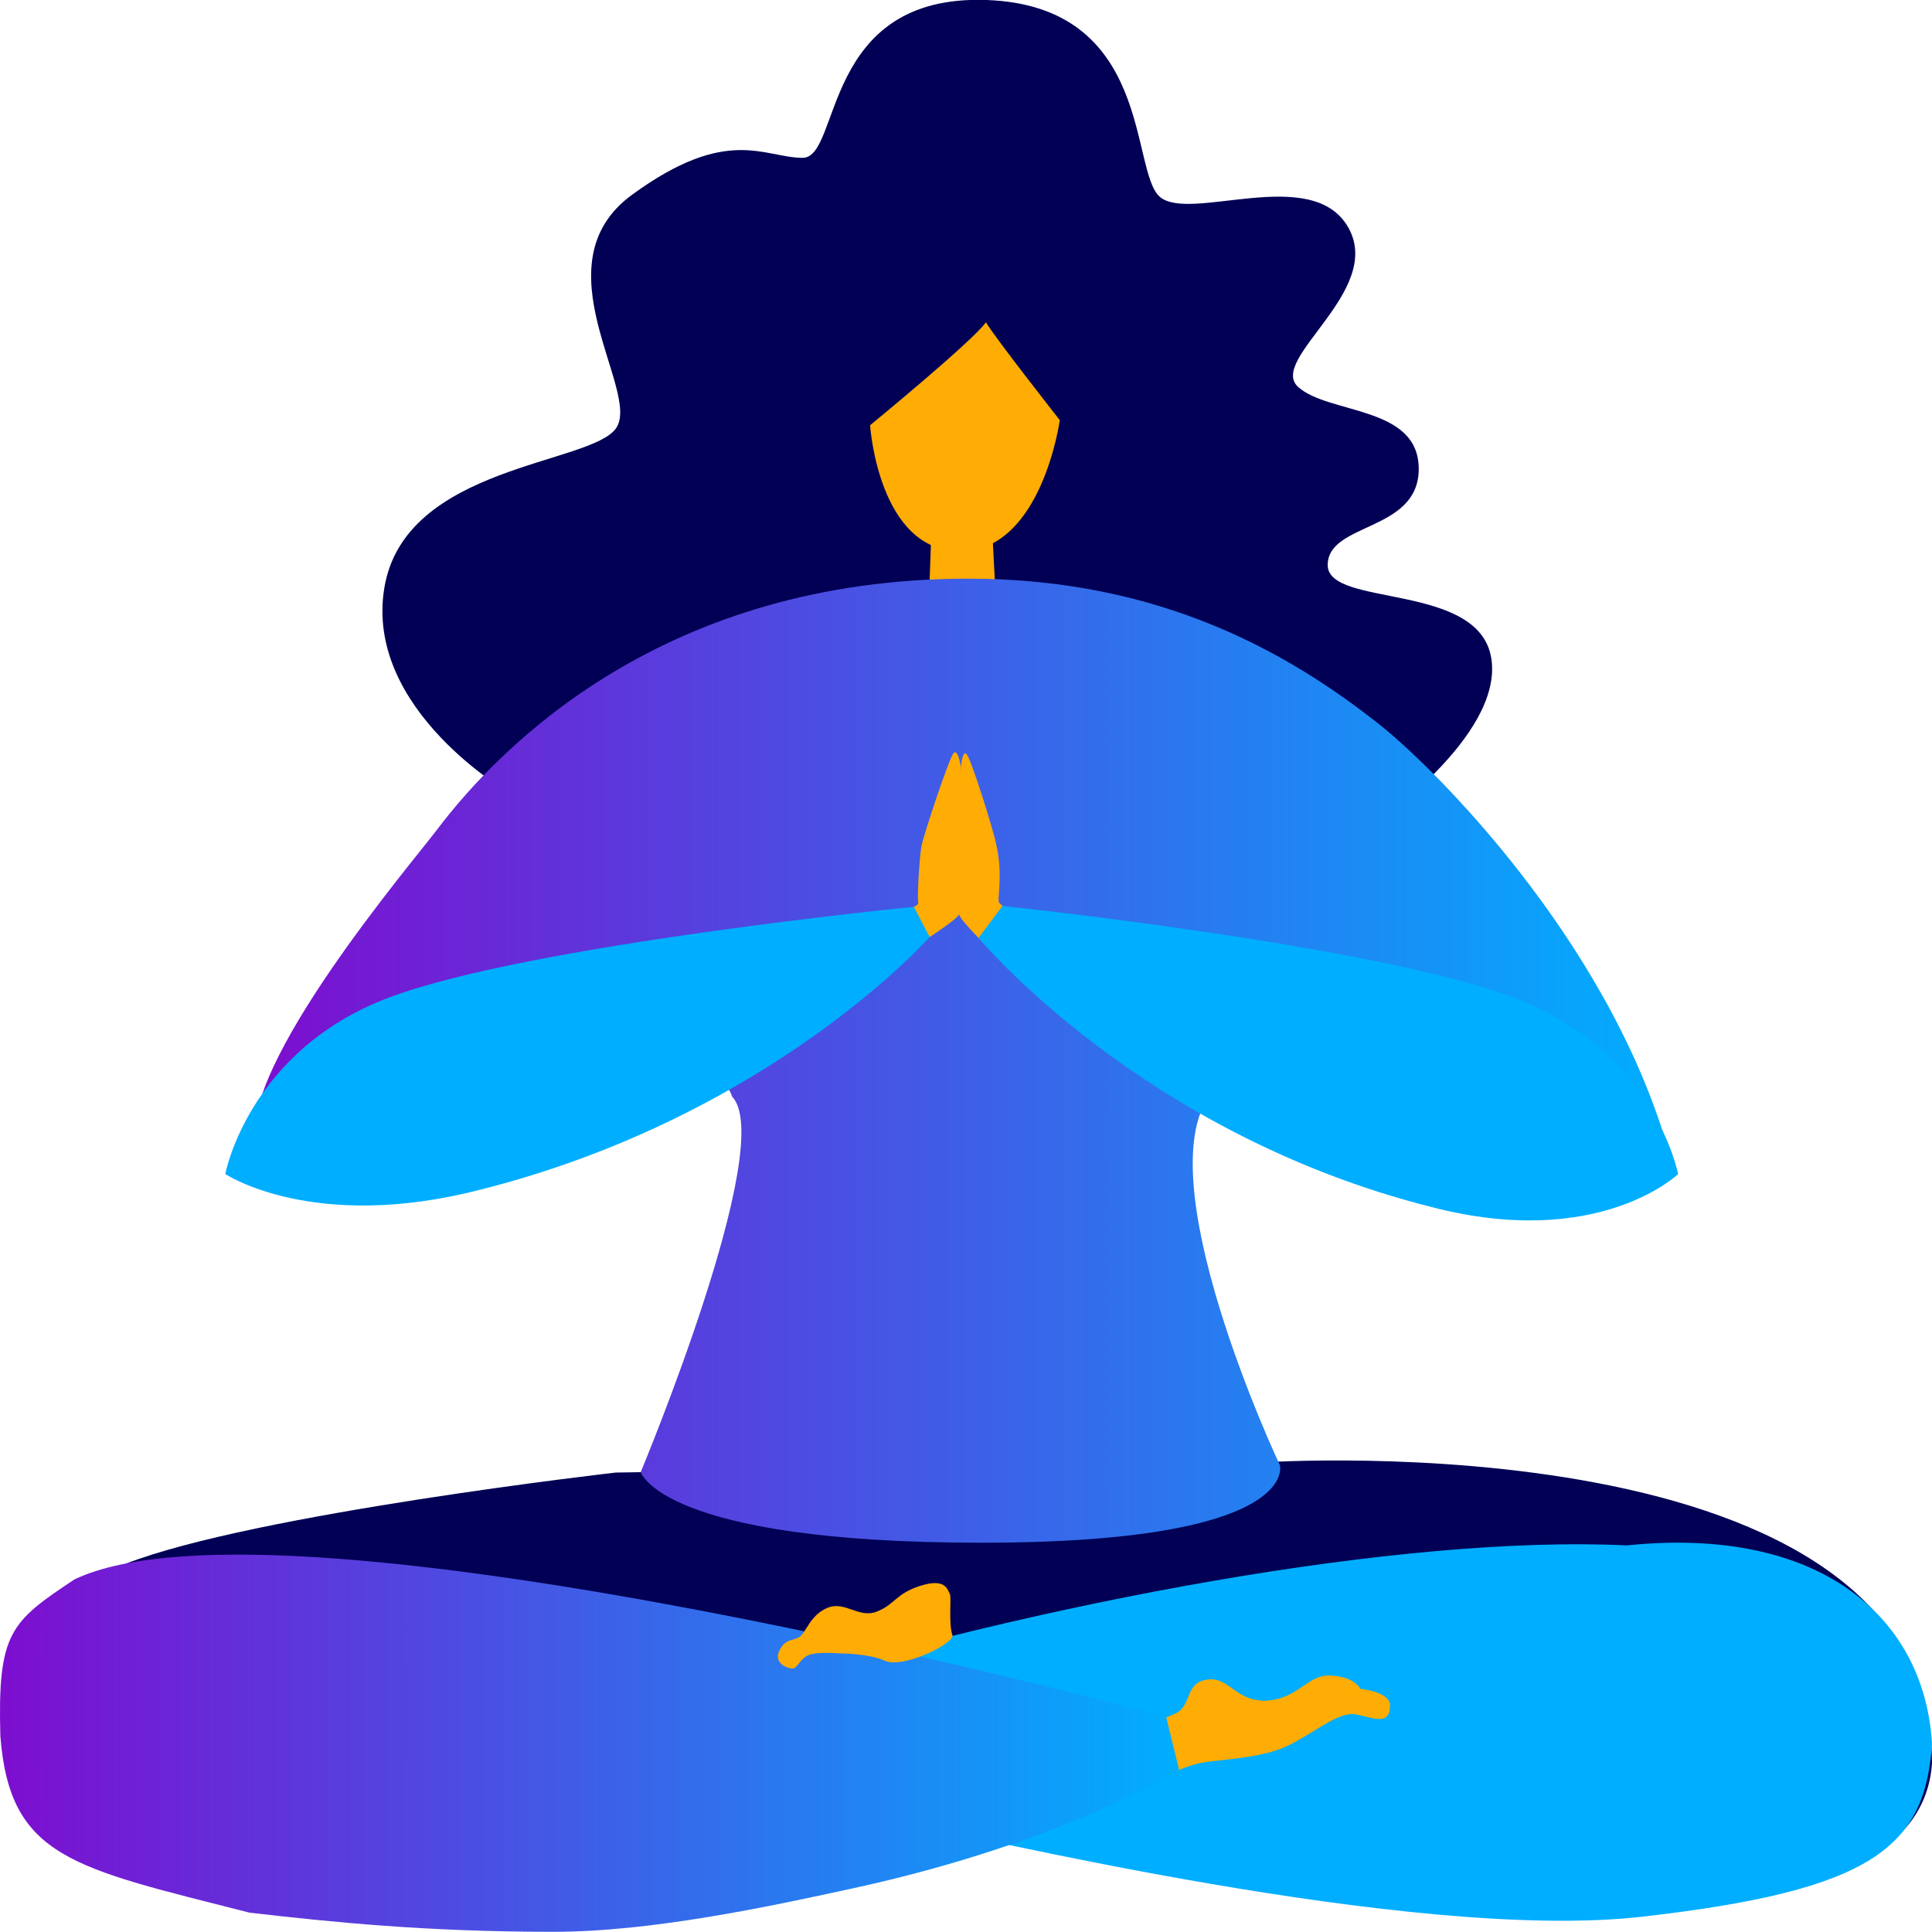 <svg width="51" height="51" viewBox="0 0 51 51" fill="none" xmlns="http://www.w3.org/2000/svg">
<g clip-path="url(#clip0_36_122)">
<path d="M13.507 20.97C13.507 20.97 9.607 18.754 10.146 15.515C10.686 12.271 15.609 12.271 16.266 11.299C16.928 10.326 14.164 6.976 16.689 5.138C19.209 3.299 20.171 4.166 21.189 4.166C22.208 4.166 21.668 -0.157 26.047 -7.19354e-06C30.43 0.161 29.829 4.483 30.608 5.188C31.387 5.893 34.63 4.322 35.588 5.999C36.55 7.677 33.457 9.483 34.269 10.216C35.081 10.944 37.451 10.704 37.451 12.377C37.451 14.049 35.048 13.782 35.048 14.916C35.048 16.049 39.07 15.349 39.37 17.399C39.671 19.454 36.221 21.805 36.221 21.805C36.221 22.523 13.507 21.689 13.507 20.966V20.97Z" fill="#010055"/>
<path d="M22.968 11.225C22.968 11.225 25.657 9.022 26.028 8.506C26.188 8.815 27.976 11.091 27.976 11.091C27.976 11.091 27.502 14.552 25.343 14.552C23.184 14.552 22.968 11.225 22.968 11.225Z" fill="#FFAC04"/>
<path d="M33.316 38.605C33.316 38.605 51 37.402 51 46.544C50.521 53.852 26.54 48.36 26.54 48.36C26.54 48.36 20.992 50.705 13.169 50.705C8.283 50.161 0.84 50.134 0.84 45.715C0.751 42.356 1.169 42.319 3.323 41.277C6.711 39.959 16.252 38.872 16.252 38.872L33.321 38.609L33.316 38.605Z" fill="#010055"/>
<path d="M51 46.019C50.822 48.761 49.442 49.899 43.369 50.594C37.301 51.295 25.479 48.406 23.897 48.125C21.466 47.696 17.327 49.493 11.001 49.493C7.199 49.493 11.939 47.093 19.636 44.71C27.53 42.268 37.024 40.513 42.947 40.794C47.978 40.278 50.789 42.632 51 46.019Z" fill="#00AEFF"/>
<path d="M30.388 45.484C30.388 45.484 30.552 45.447 31.05 45.222C31.467 45.001 31.275 44.42 31.866 44.337C32.458 44.254 32.589 44.904 33.415 44.895C34.311 44.839 34.494 44.194 35.137 44.231C35.78 44.268 35.907 44.581 35.907 44.581C35.907 44.581 36.602 44.641 36.691 44.964C36.724 45.6 36.24 45.337 35.761 45.249C35.273 45.208 34.659 45.77 33.964 46.097C33.269 46.424 32.148 46.447 31.707 46.535C31.265 46.623 30.852 46.853 30.852 46.853L30.383 45.484H30.388Z" fill="#FFAC04"/>
<path d="M31.125 46.715C31.125 46.715 28.13 48.632 22.447 49.862C20.345 50.318 17.2 51 14.586 50.995C11.24 50.995 8.734 50.737 6.584 50.489C1.948 49.304 0.258 49.06 0.009 45.825C-0.066 43.088 0.282 42.812 1.966 41.692C7.551 39.038 30.782 45.319 30.782 45.319L31.125 46.715Z" fill="url(#paint0_linear_36_122)"/>
<path d="M24.601 13.63L24.526 15.699H26.281L26.169 13.547L24.601 13.63Z" fill="#FFAC04"/>
<path d="M13.863 28.237C13.863 28.237 7.237 32.232 6.758 30.205C6.279 28.177 10.907 22.735 11.522 21.92C13.249 19.63 17.585 15.275 25.563 15.275C30.637 15.275 34.053 17.247 36.451 19.155C37.887 20.302 42.365 24.758 43.989 30.182C43.989 30.182 33.255 27.458 32.054 28.762C30.106 30.882 33.786 38.678 33.786 38.678C33.786 38.678 34.368 40.724 25.906 40.724C17.444 40.724 16.914 38.858 16.914 38.858C16.914 38.858 20.528 30.205 19.326 28.947C18.796 27.325 13.863 28.237 13.863 28.237Z" fill="url(#paint1_linear_36_122)"/>
<path d="M21.096 43.217C21.279 43.107 21.372 42.641 21.842 42.443C22.311 42.25 22.668 42.733 23.151 42.54C23.634 42.346 23.644 42.065 24.306 41.858C24.967 41.651 25.01 41.969 25.071 42.07C25.127 42.171 25.028 42.835 25.146 43.18C25.113 43.434 23.817 44.042 23.372 43.844C22.921 43.641 22.161 43.646 22.161 43.646C22.161 43.646 21.588 43.595 21.354 43.687C21.124 43.779 21.053 44.024 20.941 44.042C20.828 44.06 20.401 43.927 20.575 43.568C20.739 43.245 20.917 43.328 21.1 43.213L21.096 43.217Z" fill="#FFAC04"/>
<path d="M23.705 24.067C23.705 24.067 24.273 23.947 24.24 23.827C24.207 23.707 24.268 22.643 24.324 22.339C24.381 22.035 25.056 20.003 25.174 19.878C25.291 19.754 25.366 20.247 25.366 20.247C25.366 20.247 25.422 23.947 25.319 24.136C25.216 24.325 24.183 24.965 24.183 24.965L23.709 24.067H23.705Z" fill="#FFAC04"/>
<path d="M26.211 25.141C26.211 25.141 25.352 24.311 25.319 24.141C25.282 23.97 25.357 20.408 25.357 20.408C25.357 20.408 25.376 19.819 25.502 19.892C25.624 19.961 26.281 22.113 26.296 22.284C26.479 23.049 26.328 23.717 26.366 23.809C26.404 23.901 26.901 24.247 26.901 24.247L26.211 25.141Z" fill="#FFAC04"/>
<path d="M5.951 30.993C5.951 30.993 8.274 32.545 12.685 31.403C20.359 29.467 24.54 24.735 24.54 24.735L24.123 23.938C24.123 23.938 13.999 24.933 10.278 26.329C6.556 27.726 5.946 30.993 5.946 30.993H5.951Z" fill="#00AEFF"/>
<path d="M44.298 30.993C44.298 30.993 42.2 33.011 37.789 31.863C30.116 29.928 25.831 24.758 25.831 24.758L26.464 23.915C26.464 23.915 36.245 24.938 39.967 26.334C43.688 27.73 44.298 30.997 44.298 30.997V30.993Z" fill="#00AEFF"/>
</g>
<defs>
<linearGradient id="paint0_linear_36_122" x1="-6.08764e-05" y1="46.019" x2="31.125" y2="46.019" gradientUnits="userSpaceOnUse">
<stop stop-color="#7D0ECF"/>
<stop offset="1" stop-color="#00AEFF"/>
</linearGradient>
<linearGradient id="paint1_linear_36_122" x1="6.725" y1="27.997" x2="43.993" y2="27.997" gradientUnits="userSpaceOnUse">
<stop stop-color="#7D0ECF"/>
<stop offset="1" stop-color="#00AEFF"/>
</linearGradient>
<clipPath id="clip0_36_122">
<rect width="51" height="51" fill="white"/>
</clipPath>
</defs>
</svg>
